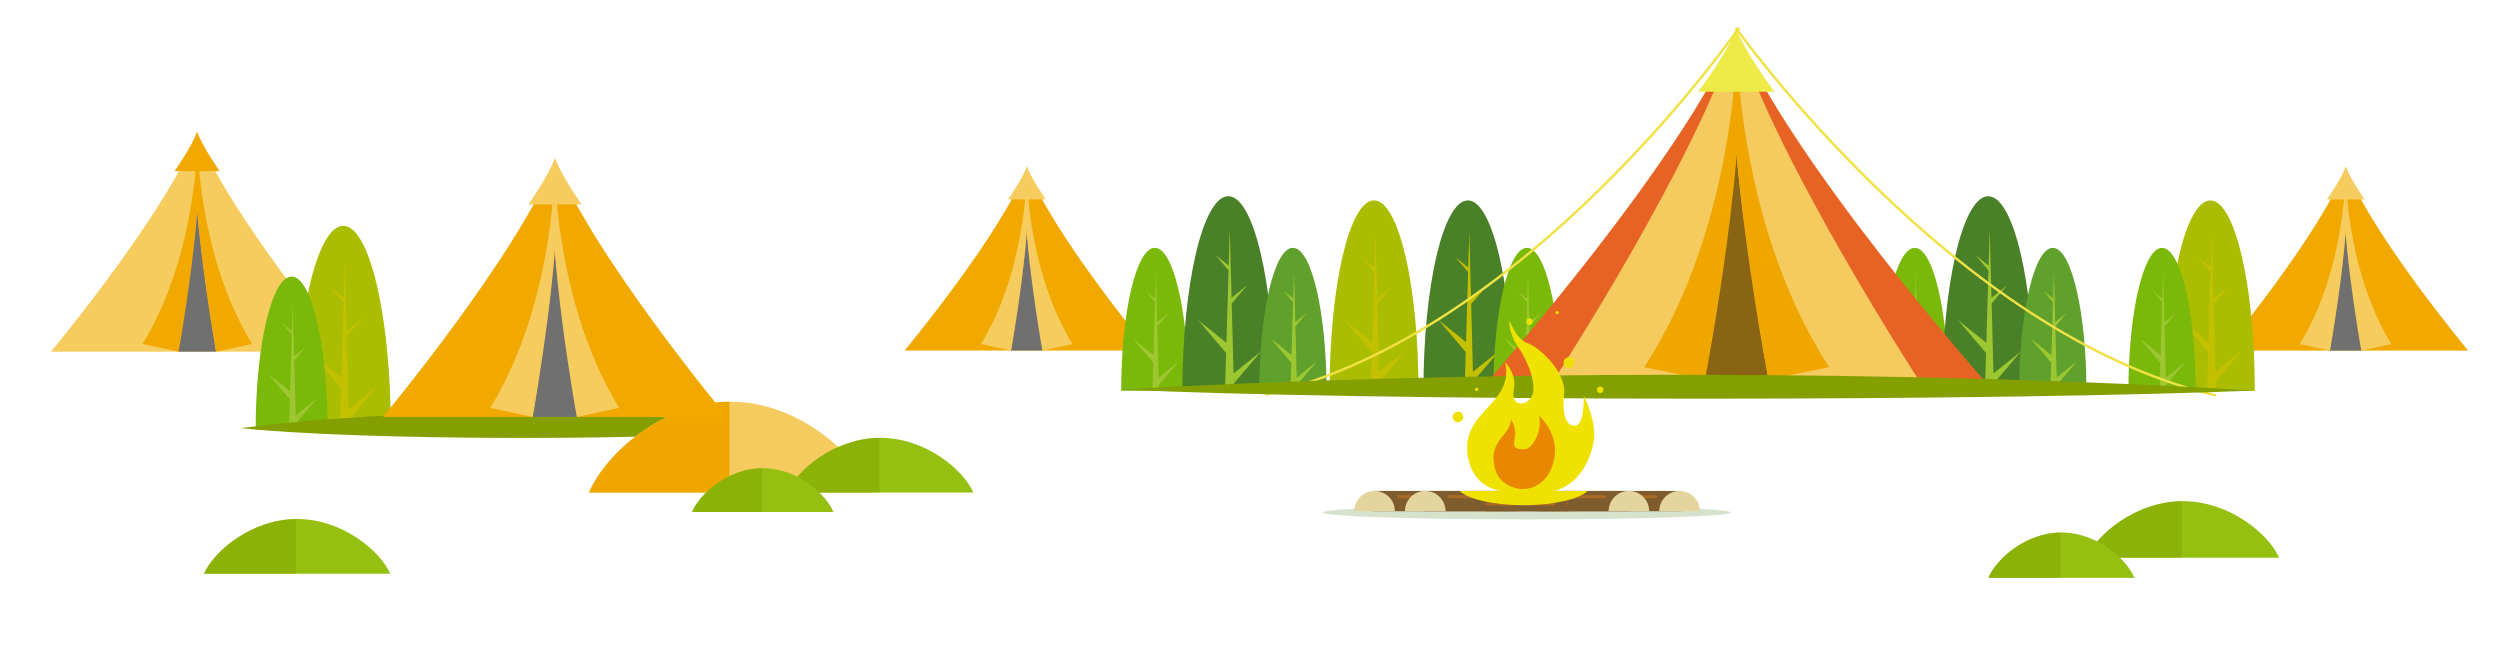 <?xml version="1.0" encoding="utf-8"?>
<!-- Generator: Adobe Illustrator 16.0.0, SVG Export Plug-In . SVG Version: 6.00 Build 0)  -->
<!DOCTYPE svg PUBLIC "-//W3C//DTD SVG 1.1//EN" "http://www.w3.org/Graphics/SVG/1.1/DTD/svg11.dtd">
<svg version="1.1" id="圖層_1" xmlns="http://www.w3.org/2000/svg" xmlns:xlink="http://www.w3.org/1999/xlink" x="0px" y="0px"
	 width="1016px" height="269px" viewBox="0 0 1016 269" enable-background="new 0 0 1016 269" xml:space="preserve">
<g>
	<g>
		<path fill="#F7CC5E" d="M139.49,142.928c0,0-46.885-56.376-59.385-88.775c-12.507,32.398-59.397,88.77-59.397,88.77
			L139.49,142.928z"/>
		<path fill="#717071" d="M87.812,142.926c0,0-6.086-36.76-7.708-57.885c-1.624,21.125-7.715,57.884-7.715,57.884L87.812,142.926z"
			/>
		<path fill="#F1A900" d="M80.105,54.152c0,0-0.534,48.371,22.333,85.632l-14.626,3.142C87.812,142.926,76.379,79.97,80.105,54.152z
			"/>
		<path fill="#F1A900" d="M80.292,54.152c0,0,0.528,48.371-22.345,85.63l14.626,3.143C72.573,142.925,84.011,79.97,80.292,54.152z"
			/>
		<path fill="#F1A900" d="M89.279,69.544c0,0-7.244-10.236-9.174-16.123c-1.935,5.886-9.177,16.122-9.177,16.122L89.279,69.544z"/>
	</g>
</g>
<g>
	<g>
		<g>
			<path fill="#AABD00" d="M120.2,174.553c0-0.056,0-0.109,0-0.161c0.002-45.634,8.655-82.621,19.323-82.621
				c10.67,0,19.317,36.988,19.315,82.622c0,0.052,0,0.105,0,0.161L120.2,174.553z"/>
			<polygon fill="#C3C000" points="153.388,156.917 141.83,170.514 141.934,174.554 138.102,174.554 138.595,157.709 
				126.752,143.778 138.723,153.386 139.615,122.942 134.134,116.491 139.674,120.942 140.134,105.32 140.893,134.468 
				147.453,129.204 140.953,136.847 141.718,166.287 			"/>
		</g>
		<g>
			<path fill="#7AB80A" d="M103.891,174.552c0.051-34.362,6.581-62.155,14.629-62.155c8.046,0,14.575,27.795,14.623,62.157
				L103.891,174.552z"/>
			<polygon fill="#9CC730" points="129.02,161.722 120.267,172.019 120.328,174.553 117.459,174.553 117.816,162.323 
				108.852,151.774 117.912,159.053 118.588,136.002 114.437,131.117 118.633,134.488 118.98,122.657 119.555,144.727 
				124.524,140.741 119.603,146.528 120.18,168.815 			"/>
		</g>
	</g>
	<path fill="#839F00" d="M208.136,167.582c-40.224-0.002-77.946,2.33-110.484,6.411c22.589,2.378,65.355,3.987,114.399,3.989
		c46.002,0.002,86.477-1.409,109.963-3.547C288.716,170.085,249.769,167.583,208.136,167.582z"/>
</g>
<g>
	<g>
		<path fill="#F1A900" d="M367.623,142.456c0,0,39.251-47.185,49.716-74.305c10.468,27.121,49.714,74.309,49.714,74.309
			L367.623,142.456z"/>
		<path fill="#717071" d="M410.881,142.458c0,0,5.099-30.77,6.457-48.453c1.36,17.684,6.454,48.453,6.454,48.453L410.881,142.458z"
			/>
		<path fill="#F7CC5E" d="M417.338,68.151c0,0,0.444,40.49-18.702,71.678l12.245,2.628
			C410.881,142.458,420.457,89.765,417.338,68.151z"/>
		<path fill="#F7CC5E" d="M417.184,68.151c0,0-0.447,40.49,18.696,71.68l-12.243,2.627
			C423.637,142.458,414.068,89.765,417.184,68.151z"/>
		<path fill="#F7CC5E" d="M409.659,81.035c0,0,6.065-8.57,7.679-13.495c1.618,4.925,7.68,13.496,7.68,13.496L409.659,81.035z"/>
	</g>
</g>
<g>
	<g>
		<path fill="#F1A900" d="M903.623,142.48c0,0,39.251-47.185,49.716-74.304c10.468,27.121,49.714,74.309,49.714,74.309
			L903.623,142.48z"/>
		<path fill="#717071" d="M946.881,142.482c0,0,5.099-30.769,6.457-48.452c1.36,17.683,6.453,48.453,6.453,48.453L946.881,142.482z"
			/>
		<path fill="#F7CC5E" d="M953.339,68.176c0,0,0.443,40.49-18.702,71.678l12.244,2.628
			C946.881,142.482,956.457,89.79,953.339,68.176z"/>
		<path fill="#F7CC5E" d="M953.185,68.176c0,0-0.447,40.49,18.696,71.679l-12.244,2.627
			C959.637,142.483,950.068,89.789,953.185,68.176z"/>
		<path fill="#F7CC5E" d="M945.658,81.059c0,0,6.065-8.57,7.681-13.495c1.617,4.925,7.679,13.495,7.679,13.495L945.658,81.059z"/>
	</g>
</g>
<g>
	<path fill="#F5CA5F" d="M239.369,200.164c6.6-15.534,29.929-36.95,57.662-36.906c27.611,0.049,50.799,21.374,57.479,36.911
		L239.369,200.164z"/>
	<path fill="#EFA700" d="M239.377,200.164c6.555-15.423,29.593-36.651,57.072-36.897l-0.001,36.9L239.377,200.164z"/>
</g>
<g>
	<path fill="#96C011" d="M319.907,200.167c3.986-9.172,19.419-22.237,37.851-22.236c18.431,0.001,33.86,13.067,37.847,22.239
		L319.907,200.167z"/>
	<path opacity="0.53" fill="#82A600" d="M357.36,200.169l-37.453-0.002c3.956-9.104,19.198-22.039,37.454-22.228L357.36,200.169z"/>
</g>
<g>
	<path fill="#96C011" d="M82.906,233.156c3.985-9.172,19.419-22.237,37.851-22.236c18.431,0,33.859,13.067,37.847,22.239
		L82.906,233.156z"/>
	<path opacity="0.53" fill="#82A600" d="M120.358,233.158l-37.453-0.002c3.956-9.104,19.198-22.039,37.454-22.228L120.358,233.158z"
		/>
</g>
<g>
	<path fill="#96C011" d="M281.239,208.086c3.028-7.359,14.743-17.844,28.737-17.843c13.992,0.001,25.706,10.487,28.734,17.846
		L281.239,208.086z"/>
	<path opacity="0.53" fill="#82A600" d="M309.674,208.087l-28.435-0.001c3.007-7.306,14.577-17.686,28.436-17.837L309.674,208.087z"
		/>
</g>
<g>
	<path fill="#96C011" d="M848.016,226.655c4.119-9.479,20.067-22.979,39.115-22.979c19.047,0.001,34.99,13.503,39.11,22.982
		L848.016,226.655z"/>
	<path opacity="0.53" fill="#82A600" d="M886.72,226.657l-38.704-0.001c4.088-9.409,19.839-22.775,38.705-22.971L886.72,226.657z"/>
</g>
<g>
	<path fill="#96C011" d="M808.056,234.838c3.129-7.604,15.235-18.439,29.697-18.438c14.459,0,26.563,10.836,29.694,18.441
		L808.056,234.838z"/>
	<path opacity="0.53" fill="#82A600" d="M837.44,234.839l-29.385-0.001c3.107-7.55,15.064-18.277,29.386-18.433L837.44,234.839z"/>
</g>
<g>
	<g>
		<g>
			<g>
				<g>
					<g>
						<path fill="#4A8028" d="M578.488,158.82c0-0.051,0-0.102,0-0.149c0.002-42.656,8.086-77.231,18.061-77.231
							c9.972,0,18.057,34.576,18.055,77.232c0,0.048,0,0.099,0,0.15L578.488,158.82z"/>
						<polygon fill="#C3C000" points="609.507,142.335 598.703,155.045 598.801,158.821 595.218,158.821 595.678,143.076 
							584.608,130.054 595.801,139.036 596.635,110.578 591.507,104.547 596.689,108.708 597.115,94.105 597.827,121.352 
							603.958,116.431 597.885,123.575 598.601,151.094 						"/>
					</g>
					<g>
						<path fill="#AABD00" d="M540.353,158.819c0-0.051,0-0.102,0-0.15c0.002-42.656,8.089-77.231,18.058-77.23
							c9.978,0,18.06,34.576,18.058,77.232c0,0.048,0,0.099,0,0.15L540.353,158.819z"/>
						<polygon fill="#C3C000" points="571.374,142.334 560.57,155.043 560.665,158.82 557.083,158.819 557.546,143.074 
							546.476,130.053 557.664,139.034 558.498,110.576 553.373,104.545 558.554,108.707 558.981,94.104 559.691,121.35 
							565.822,116.429 559.745,123.573 560.464,151.093 						"/>
					</g>
					<g>
						<path fill="#7AB80A" d="M606.874,158.822c0.049-32.12,6.153-58.1,13.675-58.1c7.523,0,13.626,25.981,13.67,58.101
							L606.874,158.822z"/>
						<polygon fill="#9CC730" points="630.362,146.829 622.182,156.454 622.242,158.823 619.559,158.822 619.892,147.391 
							611.513,137.531 619.981,144.333 620.613,122.787 616.736,118.221 620.654,121.372 620.981,110.312 621.52,130.943 
							626.16,127.217 621.562,132.626 622.103,153.459 						"/>
					</g>
					<g>
						<path fill="#7AB80A" d="M455.65,158.815c0.045-32.12,6.153-58.1,13.674-58.1c7.521,0,13.624,25.981,13.669,58.101
							L455.65,158.815z"/>
						<polygon fill="#9CC730" points="479.136,146.822 470.954,156.446 471.015,158.815 468.331,158.815 468.667,147.384 
							460.285,137.523 468.756,144.326 469.388,122.78 465.507,118.214 469.432,121.365 469.754,110.306 470.291,130.936 
							474.935,127.21 470.335,132.619 470.875,153.452 						"/>
					</g>
					<g>
						<path fill="#4A8028" d="M480.516,158.816c0.1-43.743,8.423-79.079,18.677-79.078c10.251,0,18.572,35.337,18.668,79.08
							L480.516,158.816z"/>
						<polygon fill="#9CC730" points="512.596,142.711 501.419,155.861 501.499,158.817 497.844,158.817 498.291,143.48 
							486.848,130.012 498.416,139.303 499.281,109.873 493.979,103.638 499.338,107.937 499.78,92.836 500.517,121.016 
							506.856,115.924 500.573,123.313 501.314,151.77 						"/>
					</g>
					<g>
						<path fill="#5FA12C" d="M511.762,158.817c0.048-32.12,6.152-58.1,13.674-58.099c7.523,0,13.625,25.981,13.671,58.101
							L511.762,158.817z"/>
						<polygon fill="#9CC730" points="535.25,146.824 527.067,156.449 527.13,158.818 524.444,158.818 524.779,147.387 
							516.397,137.526 524.869,144.329 525.501,122.783 521.62,118.216 525.546,121.368 525.866,110.309 526.404,130.938 
							531.045,127.213 526.447,132.622 526.992,153.455 						"/>
					</g>
				</g>
			</g>
			<g>
				<g>
					<path fill="#AABD00" d="M880.229,158.834c0-0.051,0-0.102,0-0.15c0.002-42.656,8.09-77.231,18.062-77.23
						c9.975,0,18.057,34.576,18.055,77.232c0,0.048,0,0.099,0,0.15L880.229,158.834z"/>
					<polygon fill="#C3C000" points="911.25,142.35 900.448,155.059 900.544,158.835 896.962,158.835 897.424,143.089 
						886.353,130.068 897.541,139.049 898.377,110.592 893.252,104.561 898.431,108.722 898.861,94.119 899.57,121.366 
						905.702,116.444 899.626,123.589 900.342,151.108 					"/>
				</g>
				<g>
					<path fill="#7AB80A" d="M864.983,158.833c0.047-32.12,6.151-58.1,13.675-58.099c7.52,0,13.623,25.981,13.668,58.101
						L864.983,158.833z"/>
					<polygon fill="#9CC730" points="888.473,146.841 880.29,156.465 880.348,158.834 877.666,158.834 877.999,147.403 
						869.619,137.542 878.089,144.345 878.721,122.799 874.842,118.232 878.764,121.384 879.087,110.325 879.624,130.955 
						884.27,127.229 879.67,132.638 880.209,153.471 					"/>
				</g>
				<g>
					<path fill="#7AB80A" d="M764.483,158.829c0.048-32.12,6.149-58.1,13.675-58.1c7.52,0,13.624,25.981,13.667,58.101
						L764.483,158.829z"/>
					<polygon fill="#9CC730" points="787.971,146.836 779.789,156.46 779.851,158.83 777.165,158.83 777.501,147.398 
						769.119,137.538 777.589,144.34 778.223,122.794 774.342,118.228 778.266,121.379 778.586,110.32 779.124,130.95 
						783.771,127.225 779.169,132.633 779.71,153.466 					"/>
				</g>
				<g>
					<path fill="#4A8028" d="M789.348,158.83c0.103-43.743,8.426-79.079,18.676-79.078c10.256,0,18.573,35.337,18.668,79.08
						L789.348,158.83z"/>
					<polygon fill="#9CC730" points="821.43,142.725 810.252,155.875 810.329,158.831 806.676,158.831 807.127,143.494 
						795.679,130.026 807.25,139.317 808.114,109.887 802.814,103.652 808.171,107.951 808.612,92.85 809.348,121.03 
						815.689,115.938 809.402,123.327 810.147,151.784 					"/>
				</g>
				<g>
					<path fill="#5FA12C" d="M820.596,158.832c0.05-32.12,6.152-58.1,13.674-58.099c7.521,0,13.621,25.981,13.669,58.101
						L820.596,158.832z"/>
					<polygon fill="#9CC730" points="844.082,146.838 835.899,156.463 835.964,158.833 833.275,158.832 833.612,147.401 
						825.229,137.541 833.702,144.343 834.333,122.797 830.453,118.23 834.375,121.382 834.701,110.323 835.237,130.953 
						839.88,127.227 835.28,132.636 835.822,153.469 					"/>
				</g>
			</g>
		</g>
		<g>
			<g>
				<g>
					<path fill="#E66324" d="M806.03,154.227c0,0-79.253-89.837-100.381-141.465c-21.14,51.626-100.398,141.456-100.398,141.456
						L806.03,154.227z"/>
					<path fill="#F5CA5F" d="M779.661,154.226c0,0-58.434-89.836-74.012-141.464c-15.585,51.626-74.027,141.457-74.027,141.457
						L779.661,154.226z"/>
					<path fill="#896414" d="M718.68,154.223c0,0-10.289-58.579-13.033-92.243c-2.747,33.664-13.039,92.242-13.039,92.242
						L718.68,154.223z"/>
					<path fill="#EFA700" d="M705.649,12.762c0,0-0.903,77.08,37.754,136.458l-24.724,5.004
						C718.68,154.223,699.353,53.905,705.649,12.762z"/>
					<path fill="#EFA700" d="M705.964,12.762c0,0,0.894,77.081-37.768,136.454l24.724,5.006
						C692.92,154.222,712.254,53.906,705.964,12.762z"/>
					<path fill="#EEEA47" d="M721.156,37.284c0,0-12.246-16.312-15.507-25.688c-3.265,9.376-15.511,25.687-15.511,25.687
						L721.156,37.284z"/>
				</g>
				<path fill="none" stroke="#F0E144" stroke-linecap="round" stroke-linejoin="round" stroke-miterlimit="10" d="M705.649,11.595
					c0,0,88.467,124.425,194.584,149.019"/>
				<path fill="none" stroke="#F0E144" stroke-linecap="round" stroke-linejoin="round" stroke-miterlimit="10" d="M706.51,11.596
					c0,0-85.835,124.155-191.955,148.74"/>
			</g>
		</g>
	</g>
	<path fill="#839F00" d="M682.513,152.304c-82.593-0.003-160.049,2.175-226.861,5.988c46.384,2.224,134.196,3.73,234.901,3.734
		c94.458,0.004,177.568-1.312,225.792-3.31C847.973,154.65,767.999,152.308,682.513,152.304z"/>
</g>
<g>
	<path opacity="0.23" fill="#4A8028" d="M703.479,208.28c0,1.549-37.146,2.807-82.977,2.804
		c-45.825-0.002-82.975-1.262-82.975-2.812c0.001-1.552,37.15-2.807,82.976-2.805C666.334,205.471,703.48,206.729,703.479,208.28z"
		/>
	<g>
		<g>
			<g>
				<path fill="#7E5C2D" d="M632.7,199.524c-4.562,0-8.257,3.696-8.257,8.258l8.256,0h8.256l42.26,0.002v-8.259L632.7,199.524z"/>
				<path fill="#E4D49D" d="M674.311,207.785c0.001-4.562,3.697-8.259,8.254-8.259c4.562,0,8.257,3.697,8.256,8.259L674.311,207.785
					z"/>
				<path fill="#AB6927" d="M672.846,202.5l-26.997-0.001c-0.355,0-0.641-0.29-0.641-0.639l0,0c0-0.354,0.285-0.638,0.641-0.638
					l26.997,0.001c0.353,0,0.639,0.285,0.639,0.638l0,0C673.484,202.21,673.198,202.5,672.846,202.5z"/>
				<path fill="#AB6927" d="M657.368,205.47l-26.997-0.001c-0.353,0-0.64-0.288-0.64-0.64l0,0c0-0.353,0.287-0.639,0.64-0.639
					l26.997,0.001c0.354,0,0.639,0.286,0.639,0.639l0,0C658.007,205.183,657.723,205.47,657.368,205.47z"/>
			</g>
			<g>
				<path fill="#7E5C2D" d="M612.116,199.523c-4.561,0-8.257,3.696-8.257,8.258l8.256,0h8.256l42.264,0.002v-8.259L612.116,199.523z
					"/>
				<path fill="#E4D49D" d="M653.727,207.784c0.001-4.562,3.697-8.259,8.259-8.259c4.562,0,8.256,3.697,8.255,8.259L653.727,207.784
					z"/>
				<path fill="#AB6927" d="M652.267,202.499l-27.004-0.001c-0.352,0-0.637-0.29-0.637-0.639l0,0c0-0.354,0.285-0.638,0.637-0.638
					l27.004,0.001c0.351,0,0.637,0.285,0.637,0.638l0,0C652.903,202.209,652.617,202.499,652.267,202.499z"/>
				<path fill="#AB6927" d="M636.789,205.469l-27-0.001c-0.354,0-0.64-0.288-0.64-0.64l0,0c0-0.353,0.286-0.639,0.64-0.639l27,0.001
					c0.354,0,0.639,0.286,0.639,0.639l0,0C637.428,205.182,637.144,205.469,636.789,205.469z"/>
			</g>
		</g>
		<g>
			<g>
				<path fill="#7E5C2D" d="M608.502,199.523c4.561,0,8.256,3.697,8.256,8.259l-8.256,0h-8.254l-42.264-0.002l0.001-8.259
					L608.502,199.523z"/>
				<path fill="#E4D49D" d="M566.889,207.78c0.001-4.562-3.694-8.259-8.256-8.259c-4.561,0-8.257,3.696-8.258,8.258L566.889,207.78z
					"/>
				<path fill="#AB6927" d="M568.354,202.495l27,0.001c0.351,0,0.641-0.29,0.641-0.639l0,0c0-0.354-0.29-0.638-0.641-0.638
					l-27-0.001c-0.353,0-0.641,0.284-0.641,0.638l0,0C567.714,202.205,568.002,202.495,568.354,202.495z"/>
				<path fill="#AB6927" d="M583.831,205.467l26.999,0.001c0.355,0,0.64-0.288,0.64-0.64l0,0c0-0.353-0.284-0.639-0.64-0.639
					l-26.999-0.001c-0.352,0-0.641,0.286-0.641,0.639l0,0C583.19,205.179,583.479,205.467,583.831,205.467z"/>
			</g>
			<g>
				<path fill="#7E5C2D" d="M629.085,199.524c4.558,0,8.258,3.697,8.257,8.259l-8.258,0l-8.258,0l-42.263-0.001l0.001-8.259
					L629.085,199.524z"/>
				<path fill="#E4D49D" d="M587.472,207.781c0.001-4.562-3.697-8.259-8.257-8.259c-4.561,0-8.257,3.696-8.258,8.258
					L587.472,207.781z"/>
				<path fill="#AB6927" d="M588.935,202.496l27,0.001c0.354,0,0.643-0.29,0.643-0.639l0,0c0-0.354-0.288-0.638-0.643-0.638
					l-27-0.001c-0.354,0-0.638,0.284-0.638,0.638l0,0C588.297,202.206,588.581,202.496,588.935,202.496z"/>
				<path fill="#AB6927" d="M604.411,205.468l26.998,0.001c0.355,0,0.64-0.287,0.64-0.64l0,0c0-0.353-0.284-0.639-0.64-0.639
					l-26.998-0.001c-0.354,0-0.64,0.286-0.64,0.639l0,0C603.771,205.18,604.058,205.468,604.411,205.468z"/>
			</g>
		</g>
	</g>
	<path fill="#F0E200" d="M619.204,205.305c12.255,0,22.612-2.438,26.004-5.78l-18.327-0.001h-2.91l-13.667,0l-2.907,0l-14.192,0
		C596.596,202.865,606.951,205.304,619.204,205.305z"/>
	<g>
		<g>
			<path fill="#F0E200" d="M618.666,199.739c0,0-19.479,3.661-22.197-14.691c-2.721-18.345,19.045-20.6,15.223-37.824
				c0,0,4.917,4.797,3.514,11.293c-1.408,6.495,4.947,7.058,7.276,2.54c2.327-4.52-1.56-14.399-5.543-20.047
				c-3.988-5.65-3.456-10.731-3.456-10.731s2.903,7.855,7.257,9.152c4.354,1.297,15.863,11.474,14.908,20.785
				c-0.957,9.31,1.396,13.547,4.877,12.701c3.483-0.846,3.129-12.141,3.129-12.141s5.743,11.295,3.898,19.482
				C645.702,188.449,639.632,203.692,618.666,199.739z"/>
			<path fill="#E98700" d="M618.025,198.696c0,0-9.409-0.244-10.894-10.153c-1.487-9.907,6.438-11.394,6.936-18.083
				c0,0,2.475,3.47,1.485,7.682c-0.989,4.208,0.989,4.457,3.963,4.457c2.971,0,7.432-6.935,5.943-13.623
				c0,0,7.185,6.194,6.439,15.358C631.155,193.499,625.209,199.196,618.025,198.696z"/>
		</g>
		<circle fill="#F0E200" cx="637.599" cy="147.344" r="2.148"/>
		<path fill="#F0E200" d="M594.663,169.468c0,1.188-0.962,2.15-2.146,2.15c-1.186,0-2.147-0.962-2.147-2.15
			c0-1.182,0.962-2.146,2.147-2.146C593.701,167.322,594.663,168.287,594.663,169.468z"/>
		<circle fill="#F0E200" cx="650.312" cy="158.41" r="1.32"/>
		<path fill="#F0E200" d="M621.578,131.988c-0.727,0-1.319-0.594-1.319-1.323c0-0.728,0.593-1.318,1.319-1.318
			c0.733,0,1.324,0.59,1.324,1.318C622.902,131.394,622.312,131.988,621.578,131.988z"/>
		<path fill="#F0E200" d="M632.147,126.869c0.095-0.366,0.461-0.587,0.829-0.496c0.365,0.09,0.583,0.461,0.493,0.824
			c-0.092,0.367-0.459,0.591-0.824,0.5C632.282,127.603,632.058,127.234,632.147,126.869z"/>
		<circle fill="#F0E200" cx="600.112" cy="158.241" r="0.681"/>
	</g>
</g>
<g>
	<g>
		<path fill="#F1A900" d="M155.622,169.446c0,0,55.207-66.366,69.926-104.511c14.723,38.146,69.923,104.517,69.923,104.517
			L155.622,169.446z"/>
		<path fill="#717071" d="M216.466,169.449c0,0,7.17-43.277,9.081-68.149c1.914,24.873,9.078,68.15,9.078,68.15L216.466,169.449z"/>
		<path fill="#F7CC5E" d="M225.548,64.936c0,0,0.625,56.949-26.305,100.816l17.223,3.697
			C216.466,169.449,229.935,95.335,225.548,64.936z"/>
		<path fill="#F7CC5E" d="M225.331,64.936c0,0-0.628,56.949,26.296,100.819l-17.219,3.695
			C234.408,169.45,220.948,95.335,225.331,64.936z"/>
		<path fill="#F7CC5E" d="M214.747,83.055c0,0,8.53-12.053,10.801-18.98c2.275,6.927,10.802,18.981,10.802,18.981L214.747,83.055z"
			/>
	</g>
</g>
</svg>
